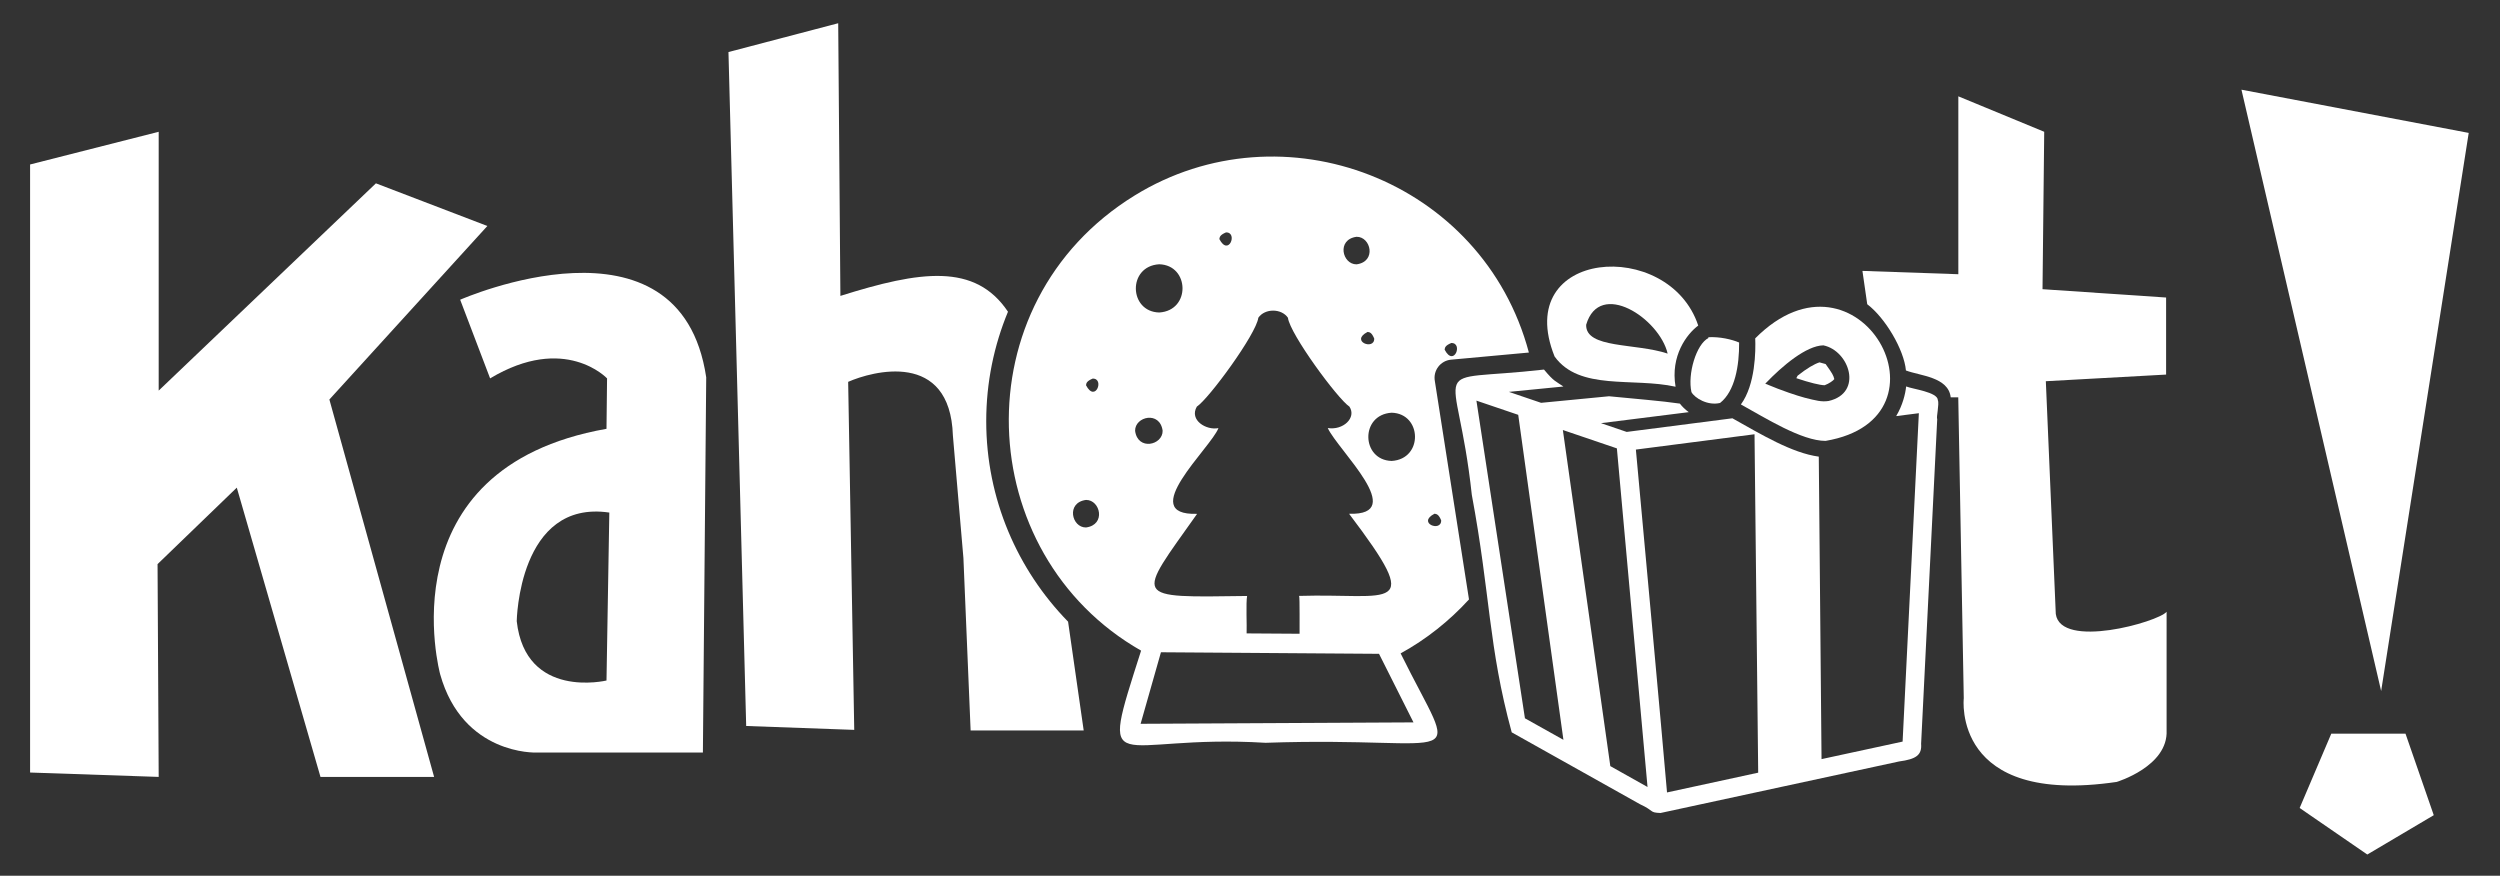 <svg xmlns="http://www.w3.org/2000/svg" xmlns:xlink="http://www.w3.org/1999/xlink" version="1.1" id="Layer_1" x="0px" y="0px" viewBox="0 0 354 124" xml:space="preserve">
	<rect x="0" y="0" width="354" height="124" fill="#333333" stroke="none"/>
	<style type="text/css">
		.st0{fill:#FFFFFF;}
	</style>
	<g>
		<polygon class="st0" points="69.01,32 53.23,25.96 22.47,55.31 22.47,18.66 4.26,23.29 4.26,109.39 22.47,110.01 22.31,79.88   33.53,69.05 45.38,110.01 61.47,110.01 46.64,56.57  "/>
		<path class="st0" d="M139.65,59.64c0-5.49,1.1-10.72,3.08-15.5c-4.65-6.94-12.43-5.8-23.73-2.24l-0.31-38.61l-15.54,4.08   l2.51,95.43l15.3,0.55l-0.86-49.28c3.37-1.49,14.44-4.55,14.83,7.61l1.49,17.34l1.02,24.41h16.01l-2.21-15.4   C144.08,80.69,139.65,70.67,139.65,59.64z"/>
		<path class="st0" d="M291.1,86.94l-1.41-32.96l17.03-0.94V42.13l-17.5-1.18l0.24-22.29l-12.16-5.02v25.19l-13.58-0.47l0.68,4.72   c2.54,1.92,5.21,6.42,5.48,9.38c1.98,0.76,6.01,0.9,6.34,3.8h1.07l0.78,42.61c0,0-1.73,15.3,21.66,11.85c0,0,7.3-2.2,7.06-7.3   V86.63C305.56,88.09,291.8,91.96,291.1,86.94z"/>
		<polygon class="st0" points="349.57,18.82 317.39,12.7 337.17,97.85  "/>
		<polygon class="st0" points="330.11,103.89 325.63,114.41 335.21,121 344.62,115.43 340.62,103.89  "/>
		<path class="st0" d="M205.47,50.93l11.02-1.01c-6.51-24.45-34.89-35.14-55.82-22.24c-24.75,15.24-23.05,50.8,0.91,64.45   c-6.11,19.15-4.09,11.73,17.62,13.05c28.66-0.99,27.57,4.4,19.13-12.66c3.64-2,6.9-4.6,9.68-7.64l-4.83-30.89   C202.89,52.48,203.96,51.07,205.47,50.93z M205.5,48.57c1.72-0.05,0.38,3.49-0.94,0.94C204.6,49.21,204.64,48.93,205.5,48.57z    M194.59,47.94c0.05,1.72-3.49,0.38-0.94-0.94C193.95,47.04,194.23,47.08,194.59,47.94z M192.09,33.53c2.03-0.03,2.86,3.52,0,3.9   C190.06,37.45,189.23,33.91,192.09,33.53z M173.6,32.91c1.72-0.05,0.38,3.49-0.94,0.94C172.71,33.55,172.75,33.27,173.6,32.91z    M169.47,57.58c1.69-1.1,8.41-10.26,8.71-12.59c0.93-1.34,3.26-1.34,4.19,0c0.28,2.3,7.03,11.48,8.71,12.59   c1.04,1.57-0.9,3.39-3.07,3.03c1.44,3.14,11.5,12.4,3.02,12.14c10.86,14.34,5.92,11.22-7.08,11.63c0.12,0.04,0.05,5.14,0.07,5.36   l-7.5-0.05c0.05-1.08-0.11-4.34,0.07-5.3c-16.51,0.22-15.7,0.55-7.08-11.63c-8.73,0.28,1.99-9.38,3.02-12.14   C170.84,60.97,168.36,59.51,169.47,57.58z M164.14,37.42c4.31,0.11,4.5,6.56,0,6.83C159.83,44.14,159.64,37.69,164.14,37.42z    M154.72,53.61c1.72-0.05,0.38,3.49-0.94,0.94C153.82,54.25,153.87,53.97,154.72,53.61z M153.78,74.69c-2.03,0.03-2.86-3.52,0-3.9   C155.81,70.77,156.64,74.31,153.78,74.69z M160.73,61c-0.03-2.03,3.52-2.86,3.9,0C164.65,63.04,161.1,63.86,160.73,61z    M200.15,102.29l-38.64,0.2l2.88-10.13l30.88,0.22L200.15,102.29z M197.06,65.27c-4.31-0.11-4.5-6.56,0-6.83   C201.37,58.56,201.56,65,197.06,65.27z M204.07,73.68c0.05,1.72-3.49,0.38-0.94-0.94C203.43,72.79,203.72,72.83,204.07,73.68z"/>
		<path class="st0" d="M274.4,56.67c0-1.16-3.62-1.58-4.49-1.95c-0.11,1.06-0.48,2.63-1.41,4.2c0,0,0,0,0,0l3.21-0.41l-2.3,46.5   l-11.48,2.48l-0.39-42.83c-3.79-0.51-8.13-3.13-12.23-5.43l-14.97,1.93l-3.64-1.24l12.43-1.56c-0.53-0.38-0.95-0.81-1.26-1.21   c-2.57-0.38-6.51-0.69-10.03-1.04l-9.62,0.93c0,0-4.36-1.48-4.56-1.55c1.71-0.17,6-0.59,7.72-0.76c-1.07-0.75-1.29-0.64-2.75-2.4   c-17.25,1.96-12.36-2.15-10.22,17.75c2.64,14.12,2.33,21.43,5.65,33.62c-0.02-0.01,13.07,7.32,18.17,10.18   c2.08,0.96,1.28,1.18,2.9,1.24c0.66-0.15,26.3-5.68,33.79-7.3c2.4-0.32,3.24-0.9,3.11-2.5c0.31-6.28,2.28-45.94,2.28-45.97   C274.15,59.1,274.63,57.21,274.4,56.67z M215.93,101.71c-1.71-11.19-5.19-33.94-6.87-44.98l5.92,2.01   c0.43,3.06,5.83,41.93,6.4,46.02L215.93,101.71z M228.02,108.48l-6.72-47.59l7.65,2.6l4.34,47.95L228.02,108.48z M236.05,112.21   c-0.64-7.54-3.53-39.03-4.41-48.55l16.8-2.17l0.52,47.92L236.05,112.21z"/>
		<path class="st0" d="M259.74,53.68c-0.16-0.59-0.24-0.73-1.23-2.13l-0.87-0.24c-0.75,0.24-1.81,0.86-3.1,1.89l-0.18,0.35   c1.89,0.64,3.35,0.99,4.01,1C259.01,54.31,259.57,53.91,259.74,53.68z"/>
		<path class="st0" d="M258.5,62.43c19.02-3.21,4.69-29.24-9.96-14.52c0.07,1.75,0.04,6.54-2.03,9.36   C250.04,59.22,255.13,62.43,258.5,62.43z M258.18,48.9c3.7,0.75,5.68,6.75,0.75,7.88c-1.01,0.15-1.75-0.05-3.45-0.48l0.01,0   c-1-0.27-3.03-0.92-5.53-1.97C252.4,51.78,255.76,48.96,258.18,48.9z"/>
		<path class="st0" d="M220.13,50.48c3.52,4.89,11.09,2.94,17.13,4.28c-0.75-4.38,1.6-7.47,3.21-8.66   C236.34,33.58,214.01,35.22,220.13,50.48z M224.6,45.99c1.9-6.48,10.38-0.9,11.54,4.08C231.6,48.55,224.51,49.39,224.6,45.99z"/>
		<path class="st0" d="M239.51,55.52c0.45,0.83,2.28,1.96,4.05,1.54c2.12-1.65,2.73-5.33,2.7-8.56c-1.04-0.44-2.71-0.84-4.39-0.75   l0.07,0.1C240.17,48.72,238.94,53.01,239.51,55.52z"/>
		<path class="st0" d="M65.16,42.44l4.24,11.14c10.59-6.36,16.56,0,16.56,0l-0.08,7.14C54.33,66.3,62.33,95.49,62.33,95.49   c3.22,11.46,13.58,11.07,13.58,11.07h23.62L100,53.43C96.32,28.71,65.16,42.44,65.16,42.44z M85.88,96.36c0,0-11.46,2.75-12.71-8.4   c0,0,0.24-17.27,13.11-15.38L85.88,96.36z"/>
	</g>
</svg>